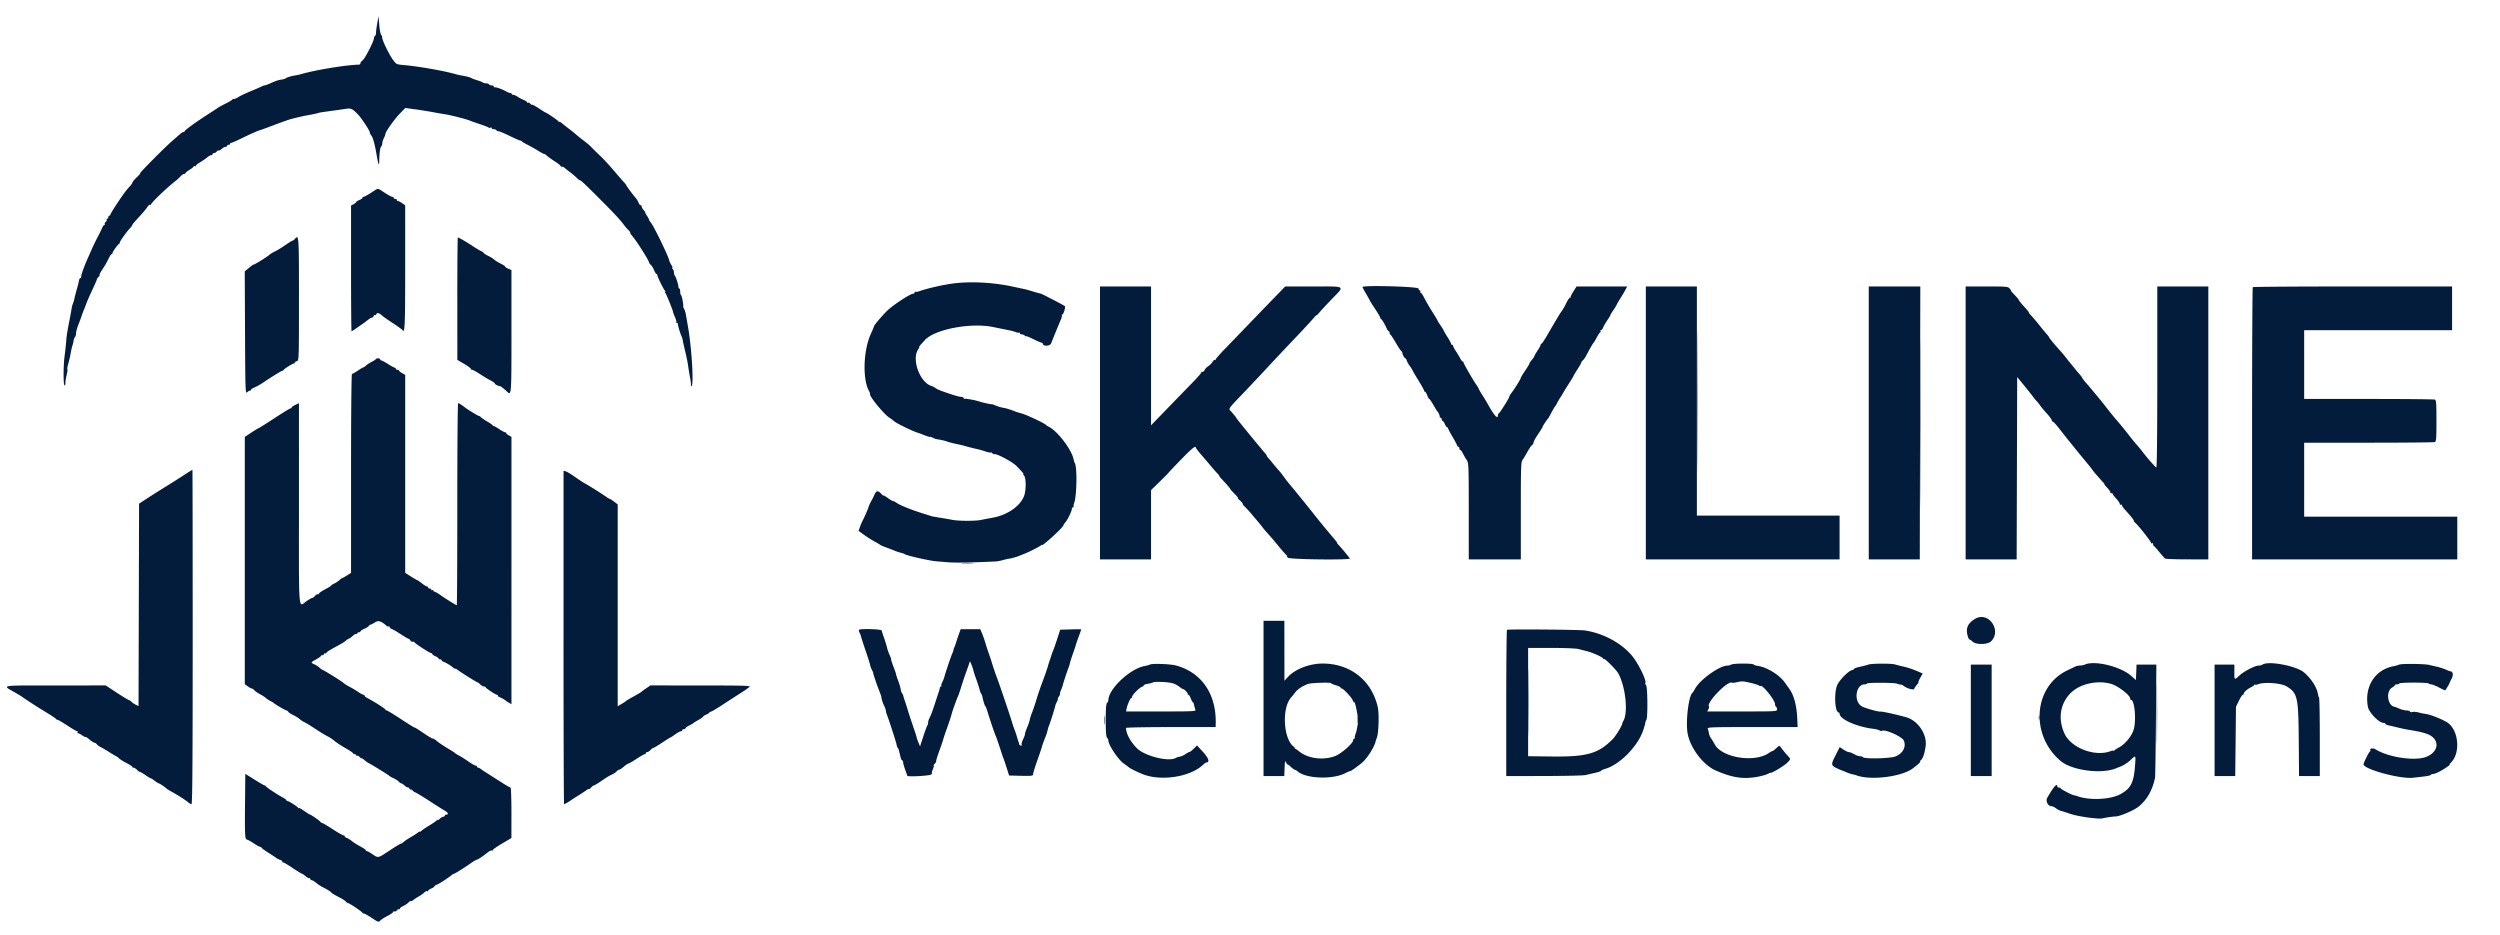 <svg xmlns="http://www.w3.org/2000/svg" width="400" height="149.593"><g fill-rule="evenodd"><path d="M60.37 3.68c-.112.604-.203 1.293-.203 1.532 0 .239-.075.481-.167.538-.092.057-.167.224-.167.372 0 .458-1.449 3.281-1.818 3.54-.191.135-.348.341-.348.458a.219.219 0 0 1-.209.219c-2.144.061-6.789.818-9.208 1.5a8.847 8.847 0 0 1-1 .229c-.536.064-1.318.299-1.518.455-.101.08-.401.173-.666.208-.551.073-.862.177-1.856.62-.388.174-.783.316-.877.316-.094 0-.301.072-.46.16-.159.088-.965.439-1.79.779-.825.341-1.699.756-1.942.923-.243.167-.556.304-.695.304-.138 0-.277.057-.307.125-.031.069-.506.35-1.056.625s-1.075.559-1.166.631c-.092.072-.777.522-1.524 1-2.157 1.383-3.893 2.646-3.893 2.835 0 .095-.044.129-.099.075-.054-.055-.329.101-.611.347-.283.245-.857.746-1.277 1.112-1.193 1.042-5.164 5.044-5.084 5.124.039.039-.135.266-.387.505-.583.552-.875.907-.875 1.065 0 .068-.218.352-.483.632-.266.279-.717.845-1.003 1.258-1.145 1.649-2.014 3.019-2.014 3.172a.165.165 0 0 1-.167.161c-.092 0-.167.112-.167.25 0 .137-.079.25-.176.25-.097 0-.136.067-.085.148.05.081-.02.24-.155.352-.136.112-.206.271-.155.352.05.081.019.148-.069.148-.088 0-.244.206-.347.458-.102.252-.431.92-.729 1.485a33.18 33.18 0 0 0-.93 1.916c-.213.49-.505 1.153-.649 1.474C13.489 42.559 13 43.909 13 44.198c0 .166-.066.302-.148.302-.081 0-.186.206-.233.458-.047.252-.128.609-.181.792-.265.926-.47 1.709-.545 2.083a4.53 4.53 0 0 1-.229.75c-.079.184-.182.596-.23.917-.048.321-.161.958-.252 1.417-.417 2.108-.518 2.739-.596 3.75a44.199 44.199 0 0 1-.246 2.25c-.216 1.549-.222 4.75-.009 4.75.091 0 .153-.169.137-.375-.015-.207.069-.773.188-1.259.118-.487.175-.924.126-.973-.049-.049.013-.439.137-.866.123-.428.266-1.002.317-1.277.191-1.047.294-1.509.39-1.75.054-.138.119-.43.145-.651.025-.22.125-.479.221-.575.096-.096.175-.37.175-.609 0-.24.182-.902.406-1.471.223-.57.419-1.09.436-1.157.052-.205.324-.937.478-1.287.08-.184.239-.596.352-.917.113-.321.533-1.276.933-2.123.401-.846.728-1.606.728-1.688 0-.081.112-.241.248-.354.137-.113.216-.259.176-.323-.04-.065.152-.45.426-.856.274-.407.612-.964.75-1.239.539-1.07.65-1.25.773-1.25.07 0 .127-.08.127-.178 0-.194.839-1.371 1.042-1.461.068-.031.125-.133.125-.228 0-.191 1.03-1.636 1.621-2.273.208-.225.379-.463.379-.528s.243-.381.541-.701c1.103-1.186 1.584-1.747 1.869-2.182.161-.246.36-.405.441-.355.082.051.149.031.149-.043.002-.267 2.451-2.617 3.963-3.801.234-.184.576-.502.761-.709.185-.206.435-.375.556-.375.121 0 .22-.057.22-.127s.3-.313.666-.539c.367-.227.667-.474.667-.55 0-.075.075-.09.167-.034.091.057.166.031.166-.057 0-.089.319-.348.709-.578.389-.229.888-.573 1.109-.765.22-.192.501-.35.625-.35.123 0 .224-.075.224-.166 0-.092.103-.167.23-.167.126 0 .322-.112.435-.248.113-.137.261-.214.329-.173.067.042.28-.071.474-.251.193-.181.467-.328.608-.328.142 0 .257-.075.257-.167 0-.091.113-.166.25-.166.138 0 .25-.075.25-.167 0-.092.057-.151.125-.131.069.02.838-.313 1.709-.74 1.385-.68 2.675-1.252 2.917-1.295.101-.018 1.036-.36 2.499-.914a42.042 42.042 0 0 1 1.334-.489c.091-.026.279-.093.416-.148.527-.213 2.302-.651 3.5-.863.688-.122 1.363-.265 1.5-.317.138-.053.55-.136.917-.185a296.92 296.92 0 0 0 3.601-.507c.813-.123 1.028-.021 1.939.918.545.561 1.877 2.582 1.877 2.847 0 .118.101.333.226.478.278.324.555 1.327.874 3.171.276 1.598.394 1.856.413.911.028-1.31.137-2.12.31-2.293.097-.097.177-.33.178-.518 0-.188.113-.556.25-.819.137-.263.249-.563.249-.667.001-.344 1.411-2.34 2.303-3.259l.877-.904 1.618.219c.89.121 2.181.328 2.868.46.688.133 1.475.271 1.75.307.898.119 3.562.798 4.167 1.063.183.08.858.317 1.5.526.642.21 1.257.448 1.368.53.11.081.279.099.375.04.095-.059.174-.028.174.069s.145.177.323.177c.178 0 .37.075.427.166.056.092.214.167.35.167.137 0 .939.336 1.782.746.844.411 1.601.742 1.682.736.082-.006.194.052.25.129.056.076.475.327.931.556.456.229 1.224.662 1.706.962.483.3.91.525.95.5.039-.025.247.111.46.303.214.191.782.598 1.264.903.481.305.875.617.875.693 0 .076.107.139.238.139s.337.093.458.208c.121.115.503.42.849.678.346.258.811.652 1.034.875.223.223.455.405.515.405.178 0 .836.618 3.478 3.272 2.29 2.299 2.936 3.003 3.738 4.069.15.2.404.485.565.632.16.147.291.33.291.405 0 .075.074.227.164.338.629.77 1.058 1.386 1.889 2.708.521.83.947 1.587.947 1.683 0 .096.136.298.301.447.166.15.405.537.531.859.127.323.292.587.366.587.075 0 .136.082.136.181 0 .257 1.05 2.378 1.25 2.525.091.067.101.124.021.125-.08.002-.069.096.025.211.162.198 1.286 2.998 1.237 3.081-.013.022.119.371.293.777.173.405.271.781.217.835-.055.054-.011.099.096.099.106 0 .176.056.153.125-.047.143.334 1.455.571 1.968.088.189.187.526.222.75.034.224.216 1.044.405 1.823.189.779.386 1.754.439 2.167.052.413.195 1.275.316 1.917.121.641.179 1.234.129 1.317-.051.083-.001.094.111.025.377-.233.016-6.178-.577-9.509-.13-.733-.278-1.587-.329-1.898-.051-.31-.177-.723-.281-.917-.103-.193-.173-.371-.154-.394.09-.114-.207-1.727-.333-1.805-.08-.049-.145-.31-.145-.579 0-.27-.062-.49-.139-.49-.076 0-.138-.111-.138-.247 0-.336-.415-1.633-.585-1.828-.076-.087-.138-.316-.138-.509 0-.192-.09-.44-.2-.55-.11-.11-.139-.2-.064-.2.075 0 .009-.193-.145-.429-.155-.236-.306-.554-.335-.708-.134-.691-2.526-5.617-2.964-6.102-.16-.178-.292-.392-.292-.475 0-.083-.155-.369-.344-.635-.19-.266-.3-.484-.244-.484.056 0-.052-.164-.239-.365-.186-.2-.339-.463-.339-.583 0-.12-.077-.219-.171-.219-.094 0-.241-.184-.327-.41a2.77 2.77 0 0 0-.419-.708c-.443-.5-1.583-2.033-1.583-2.127 0-.048-.132-.223-.292-.388-.16-.165-.667-.74-1.125-1.278-1.473-1.728-1.98-2.279-2.976-3.235a41.476 41.476 0 0 1-1.25-1.238c-.151-.165-.678-.606-1.171-.98s-1.026-.801-1.183-.949c-.157-.149-.681-.57-1.163-.937-.483-.366-.976-.76-1.097-.875-.121-.114-.294-.208-.384-.208-.091 0-.19-.058-.22-.128C89.248 19.238 87.42 18 87.28 18c-.044 0-.517-.294-1.051-.653-.534-.359-1.021-.623-1.081-.585-.061.037-.202-.043-.315-.179-.112-.135-.271-.205-.352-.155-.081.051-.148.021-.148-.065 0-.086-.243-.253-.541-.372a6.07 6.07 0 0 1-.984-.52c-.244-.167-.562-.304-.709-.304-.146 0-.266-.088-.266-.195 0-.107-.047-.147-.104-.09-.058.058-.414-.067-.792-.278-.674-.375-1.565-.685-1.812-.631-.069.015-.125-.048-.125-.14 0-.091-.146-.166-.323-.166-.178 0-.37-.075-.427-.167-.057-.092-.271-.167-.477-.167-.205 0-.444-.062-.531-.137-.087-.076-.496-.24-.909-.364-.412-.124-.825-.277-.916-.34-.172-.118-.855-.296-1.584-.413a12.166 12.166 0 0 1-1.083-.255c-1.813-.51-5.859-1.215-8.083-1.41-1.229-.107-1.259-.121-1.76-.803-.693-.944-1.838-3.331-1.761-3.67.018-.079-.056-.249-.163-.378-.108-.13-.244-.853-.303-1.608l-.107-1.372-.203 1.097m-.989 27.157c-.569.365-1.113.663-1.208.663-.095 0-.173.066-.173.146 0 .081-.225.24-.5.354-.275.114-.5.26-.5.325s-.187.219-.417.342l-.416.223v10.055c0 5.53.038 10.055.084 10.055.047 0 .376-.206.731-.458s.815-.571 1.022-.709c.206-.137.582-.418.835-.625.252-.206.544-.375.649-.375.104 0 .232-.112.285-.249.052-.137.155-.212.227-.167.072.044.176-.034.23-.175.104-.272.499-.148.965.303.122.117.871.639 1.664 1.158.794.52 1.493 1.026 1.554 1.124.364.589.42-.748.42-9.992v-9.979l-.484-.345c-.266-.189-.566-.344-.666-.344-.101 0-.183-.075-.183-.167 0-.092-.113-.167-.25-.167-.138 0-.25-.075-.25-.166 0-.092-.098-.167-.217-.167s-.678-.3-1.243-.667c-1.221-.793-.913-.794-2.159.004M47.167 38.25c-.114.137-.27.25-.346.25-.076 0-.611.327-1.188.728-.577.4-1.321.853-1.652 1.008-.332.154-.744.408-.917.564-.358.323-2.309 1.533-2.471 1.533-.109 0-.15.03-.972.705l-.462.379.045 9.821c.043 9.195.064 9.804.326 9.542.154-.154.36-.28.458-.28.098 0 .179-.059.179-.13 0-.072.206-.223.458-.335.487-.218 1.13-.577 1.542-.862 1.021-.706 2.86-1.84 2.986-1.84.084 0 .178-.056.208-.125.08-.179 1.433-1.041 1.635-1.041.094 0 .171-.067.171-.148 0-.081.15-.186.333-.234.329-.086.333-.227.333-9.936 0-10.281-.007-10.393-.666-9.599m26.003 9.542.003 9.791 1.08.632c.594.347 1.08.704 1.08.792 0 .088.088.16.194.16.107 0 .572.243 1.035.541 1.012.652 1.353.856 2.063 1.233.298.158.542.35.542.427 0 .129.639.444.833.411.081-.013.648.426 1.09.846.753.715.743.84.743-9.605v-9.813l-.5-.207c-.275-.114-.5-.266-.5-.339 0-.072-.323-.288-.717-.479-.395-.191-.864-.481-1.042-.645-.178-.164-.602-.429-.942-.589-.34-.159-.666-.368-.724-.463-.059-.095-.269-.243-.466-.329-.197-.086-.809-.452-1.359-.814C74.521 38.643 73.406 38 73.257 38c-.05 0-.089 4.406-.087 9.792m78.913-2.377c-1.739.268-3.953.795-5.083 1.212a1.097 1.097 0 0 1-.458.059c-.115-.019-.209.044-.209.14 0 .096-.113.174-.251.174-.45 0-3.28 1.864-4.152 2.735-.919.918-2.097 2.317-2.097 2.49 0 .059-.216.576-.48 1.15-1.225 2.659-1.378 7.271-.307 9.198.105.189.175.4.156.47-.11.387 2.207 3.215 3.105 3.79.215.138.553.391.75.562.43.373 3.039 1.637 3.86 1.869.091.026.56.202 1.041.391.482.189.875.304.875.255 0-.049.168.002.374.111.205.11.524.224.708.254.782.126 1.356.259 1.668.387.184.075.784.233 1.334.351.55.117 1.075.234 1.166.26a35.34 35.34 0 0 0 2.172.559c.369.079 1.001.258 1.405.397.404.139.79.218.859.176.069-.042.172-.001.229.092.058.093.252.17.431.17.518 0 2.852 1.27 3.437 1.87.911.935 1.221 1.296 1.114 1.296-.057 0-.001.124.125.276.353.426.329 2.489-.04 3.351-.687 1.603-2.701 2.965-4.982 3.37-.596.105-1.428.266-1.849.357-.918.197-3.602.186-4.651-.019a64.872 64.872 0 0 0-1.916-.331c-.642-.101-1.242-.207-1.334-.235a28.902 28.902 0 0 1-.416-.133c-.138-.045-.775-.247-1.417-.451-1.561-.494-3.233-1.18-3.776-1.55-.243-.166-.513-.301-.6-.301-.086 0-.469-.226-.849-.501-.38-.276-.692-.452-.692-.392 0 .061-.131-.038-.291-.218-.541-.609-.823-.589-1.119.08-.15.338-.344.726-.431.864-.178.28-.503.995-.567 1.25-.059.231-.736 1.765-.948 2.147-.096.173-.271.59-.391.927l-.216.614.886.642a18.01 18.01 0 0 0 1.69 1.073c.442.237.841.475.887.529.046.054.459.232.917.395s1.058.395 1.333.514c.275.119.725.27 1 .336.275.065.575.173.667.24.326.237 4.118 1.085 5.167 1.155.183.013.97.076 1.75.142 1.145.097 3.862.05 7.666-.131.23-.011.717-.103 1.084-.205.366-.102.741-.193.833-.203.417-.045 1.372-.294 1.75-.457.229-.099.567-.234.75-.302.772-.283 2.676-1.243 2.789-1.406.067-.097.124-.114.125-.038.006.317 3.503-2.884 3.503-3.206 0-.066.131-.265.291-.443.353-.391 1.042-1.82 1.042-2.161 0-.135.088-.245.194-.245.107 0 .15-.046.094-.101-.055-.055-.025-.299.068-.541.44-1.159.516-5.791.105-6.453-.061-.098-.145-.361-.187-.584-.283-1.495-2.525-4.461-3.912-5.175-.245-.126-.484-.281-.532-.344-.174-.23-3.102-1.61-3.83-1.805-.413-.11-.9-.26-1.083-.332-.855-.337-1.377-.498-1.894-.584a6.076 6.076 0 0 1-1.128-.33c-.312-.13-.585-.233-.606-.229-.159.034-1.496-.252-2.039-.435-.654-.221-2.212-.506-2.458-.449-.069.015-.125-.047-.125-.138 0-.092-.172-.167-.381-.167-.338 0-1.497-.354-3.286-1.002-.321-.117-.696-.305-.833-.419a2.181 2.181 0 0 0-.624-.32c-1.854-.565-3.206-4.218-2.154-5.823.157-.24.243-.436.191-.436-.053 0 .077-.184.287-.409.211-.224.466-.506.567-.625 1.494-1.752 7.355-2.892 10.983-2.137.366.076 1.079.222 1.583.323l1.25.251c.183.037.532.144.775.238.242.094.486.126.541.071.055-.056.101-.013.101.094 0 .106.135.194.3.194.165 0 .39.09.5.2.11.11.2.152.2.092 0-.059.523.151 1.162.467.639.316 1.239.574 1.333.574.094 0 .171.057.171.126 0 .487 1.158.463 1.35-.028.349-.895 1.346-3.328 1.574-3.841.121-.271.183-.552.138-.625-.045-.072-.014-.132.067-.132.198 0 .563-1.21.409-1.352-.17-.157-3.77-2.025-3.871-2.009-.046.007-.585-.14-1.199-.327a25.322 25.322 0 0 0-1.333-.378c-.12-.021-.931-.195-1.801-.385-3.363-.735-7.186-.912-10.084-.467M176 67.667V89.5h8.167l.001-5.542.001-5.541 1.416-1.382c.778-.76 1.415-1.405 1.415-1.435 0-.029.887-.964 1.97-2.076 1.77-1.818 2.363-2.293 2.363-1.893 0 .073.432.629.959 1.237.527.608 1.22 1.422 1.541 1.809.321.387.756.88.966 1.097.211.216.345.393.299.393-.045 0 .082.175.285.388.883.935 1.45 1.59 1.45 1.674 0 .05.306.394.68.765.374.37.618.673.542.673-.076 0 .068.177.32.394.252.217.458.466.458.553 0 .088.169.313.375.5.207.187.675.7 1.042 1.139.367.439.817.97 1 1.18.183.211.521.629.75.929.229.301.604.749.833.997.514.554.849.947 1.896 2.224.451.55.936 1.094 1.077 1.209.142.114.192.208.111.208s-.002.11.176.245c.364.275 9.986.386 9.879.114-.058-.148-1.346-1.696-1.847-2.221-.16-.167-.254-.305-.207-.305.046 0-.096-.206-.317-.458s-.897-1.058-1.502-1.792a105.536 105.536 0 0 1-2.137-2.647 330.458 330.458 0 0 0-3.593-4.422 20.514 20.514 0 0 1-.986-1.271 11.772 11.772 0 0 0-.833-1.046 23.96 23.96 0 0 1-.883-1.039 18.168 18.168 0 0 0-.709-.842c-.16-.174-.291-.366-.291-.427s-.112-.23-.248-.375c-.469-.5-4.586-5.532-4.586-5.605 0-.078-.575-.783-1.016-1.246-.247-.259-.122-.431 1.666-2.297A408.863 408.863 0 0 0 202 59.648a540.544 540.544 0 0 1 4.833-5.152c1.767-1.851 2.717-2.874 3.292-3.543.298-.347.542-.585.542-.529 0 .056.206-.148.457-.453.252-.305 1.133-1.253 1.958-2.108 2.131-2.205 2.383-2.03-2.919-2.03h-4.527l-2.276 2.346c-1.252 1.29-2.989 3.089-3.86 3.998-.871.909-2.352 2.445-3.292 3.413-.939.968-1.708 1.836-1.708 1.928 0 .093-.064.129-.142.081-.077-.048-.231.08-.341.286-.11.205-.422.521-.693.702-.271.181-.535.461-.586.621-.052.161-.214.292-.36.292-.147 0-.226.041-.176.091.051.051-.593.794-1.43 1.653a2165.4 2165.4 0 0 0-4.064 4.184l-2.541 2.622V45.833H176v21.834m42-21.737c0 .054.262.545.583 1.093.321.547.584 1.023.584 1.057 0 .034.375.628.833 1.321.458.692.833 1.328.833 1.415 0 .086.057.181.125.212.144.064.615.846.912 1.514.112.252.262.458.333.458.072 0 .13.106.13.236s.058.261.128.292c.071.03.458.618.862 1.305.403.688.801 1.296.886 1.352.084.056.157.169.161.25.015.273.349.898.479.898.071 0 .18.169.242.375.063.207.293.614.512.906.218.292.397.574.397.627 0 .053.43.789.956 1.636.525.847.938 1.596.916 1.665-.021.068.031.125.117.125.086 0 .251.262.367.583.116.321.264.583.328.583.065 0 .36.432.656.959.296.527.59.995.653 1.041.148.108.401.713.367.875-.015.069.048.125.14.125.092 0 .167.113.167.25 0 .138.066.25.146.25.081 0 .24.225.354.5.114.275.264.5.334.5s.172.132.226.292c.055.16.367.742.693 1.292.326.55.636 1.131.689 1.291.053.161.163.292.244.292.081 0 .147.112.147.25 0 .137.066.25.148.25.081 0 .266.244.411.542.145.298.416.766.601 1.041.327.484.338.746.339 8.209L235 89.5h8.333v-7.766c0-7.34.018-7.79.314-8.208.173-.244.519-.818.769-1.276.25-.458.564-.92.697-1.026.133-.107.24-.237.236-.29-.016-.23.255-.745.849-1.621.349-.515.635-.987.635-1.048 0-.102.637-1.068.834-1.265.046-.046.201-.309.345-.583.39-.744.727-1.323.825-1.417.047-.046.179-.271.293-.5.114-.229.355-.642.536-.917.182-.275.387-.612.457-.75.07-.137.464-.775.877-1.416.412-.642.752-1.205.754-1.25.002-.046.284-.516.625-1.045.342-.529.621-1.026.621-1.105 0-.078.111-.235.247-.347.135-.113.35-.403.478-.646.656-1.246 1.154-2.116 1.254-2.191.062-.045.298-.439.525-.875.227-.435.473-.791.547-.791.075 0 .089-.075.032-.167-.056-.092-.021-.167.078-.167s.254-.193.344-.429c.09-.236.388-.756.662-1.155.275-.399.5-.774.5-.832 0-.059.225-.434.5-.834.275-.399.5-.768.5-.818 0-.051.251-.487.559-.97.308-.483.685-1.122.838-1.42l.278-.542-4.046.001h-4.046l-.5.791c-.275.436-.481.848-.458.917.023.068-.032.125-.121.125-.09 0-.316.318-.503.708-.33.687-.609 1.17-.885 1.533-.174.228-1.221 1.981-2.221 3.717-.435.756-.852 1.375-.927 1.375-.074 0-.135.083-.135.184 0 .101-.225.518-.5.925-.275.408-.5.801-.5.873 0 .073-.183.346-.407.606-.223.26-.393.516-.378.567.016.052-.289.56-.676 1.128-.388.567-.706 1.095-.706 1.172 0 .167-.996 1.778-1.486 2.405-.191.243-.347.508-.347.587 0 .209-1.517 2.626-1.689 2.692-.079.03-.144.157-.144.282 0 .758-.609.071-1.715-1.938-.121-.22-.478-.806-.794-1.302-.316-.496-.575-.946-.575-1 0-.054-.158-.323-.35-.598-.57-.815-2.066-3.413-2.066-3.588 0-.089-.063-.162-.139-.162-.076 0-.242-.206-.37-.458-.127-.252-.44-.772-.695-1.155-.254-.383-.463-.777-.463-.875 0-.098-.075-.178-.167-.178a.172.172 0 0 1-.166-.175c0-.096-.263-.585-.584-1.087-.321-.501-.583-.953-.583-1.003 0-.051-.225-.419-.5-.819-.275-.399-.5-.763-.5-.808 0-.045-.374-.669-.83-1.387-.457-.718-1.025-1.698-1.262-2.18-.238-.481-.506-.875-.597-.875-.09 0-.118-.075-.061-.166.057-.092.032-.167-.054-.167s-.196-.15-.244-.333c-.085-.326-8.952-.56-8.952-.237m45.333 21.737V89.5h31v-7H271.5V45.833h-8.167v21.834m35.667 0V89.5h8.164l.043-21.833.043-21.834H299v21.834m15.5 0V89.5h8.165l.042-14.587.043-14.587 1.083 1.323c.596.728 1.234 1.53 1.417 1.783.183.253.451.578.595.722.145.145.419.488.61.763.19.275.652.829 1.025 1.232.374.402.723.871.778 1.041.054.171.163.31.244.31.08 0 .568.544 1.084 1.208a111.846 111.846 0 0 0 2.081 2.618c.137.167.451.555.697.863.246.309.846 1.039 1.334 1.623.487.583.96 1.176 1.052 1.316.176.269.87 1.082 1.612 1.888.245.266.405.484.355.484-.049 0 .144.239.43.532.286.292.52.634.52.759 0 .126.075.182.166.126.092-.057.167-.033.167.052 0 .086.262.442.583.793.321.35.584.739.584.864s.075.181.166.124c.092-.057.167-.02.167.081s.254.462.565.801c.944 1.033 1.471 1.701 1.341 1.701-.069 0 .064.169.295.375.554.496 2.466 2.935 2.466 3.146 0 .091.075.119.166.063.092-.057.167.007.167.143 0 .135.056.271.125.301.069.031.461.468.873.972.411.504.823.972.916 1.039.093.068 1.688.124 3.544.125l3.375.003V45.833h-8.166v14.514c0 8.874-.061 14.493-.155 14.459-.156-.056-1.454-1.532-2.123-2.414a22.66 22.66 0 0 0-.718-.892l-.698-.812a33.525 33.525 0 0 1-.928-1.167 60.215 60.215 0 0 0-2.128-2.585 82.173 82.173 0 0 1-1.619-2.019c-.365-.492-2.41-2.961-3.086-3.725-.296-.335-.539-.657-.541-.716-.003-.059-.211-.34-.463-.623a23.57 23.57 0 0 1-.791-.943 32.983 32.983 0 0 0-.667-.817 28.023 28.023 0 0 1-.74-.926 17.97 17.97 0 0 0-.834-1.001c-.894-.982-1.762-2.028-1.822-2.198-.034-.097-.184-.304-.333-.46-.149-.156-.684-.801-1.188-1.432-.504-.631-1.117-1.356-1.362-1.612-.245-.255-.411-.464-.368-.464.092 0-.058-.186-.934-1.159-.368-.409-.669-.793-.669-.855 0-.062-.3-.422-.666-.799-.367-.378-.63-.687-.585-.687.044 0-.047-.15-.204-.333-.268-.313-.492-.334-3.665-.334h-3.38v21.834m45.944-21.723c-.061.062-.111 9.887-.111 21.834V89.5h32.834v-6.833h-24.5V70.833h10.319c5.676 0 10.439-.045 10.584-.101.228-.087.263-.545.263-3.399 0-2.853-.035-3.311-.263-3.399-.145-.055-4.908-.101-10.584-.101h-10.319v-11h23.666v-7h-15.889c-8.738 0-15.938.05-16 .111M60.139 57.458c-.031.069-.333.267-.673.439-.339.173-.771.457-.958.632-.188.174-.341.282-.341.239 0-.043-.383.179-.85.493-.468.315-.918.572-1 .572-.088 0-.15 6.602-.15 15.915v15.914l-.664.419c-.365.231-.705.419-.757.419-.051 0-.254.15-.451.333a3.604 3.604 0 0 1-.826.541c-.258.114-.469.252-.469.306 0 .054-.421.317-.936.584-.515.267-.973.579-1.018.693-.044.114-.138.172-.208.129-.07-.043-.261.07-.425.251-.164.181-.367.33-.45.33-.084 0-.466.212-.85.472-1.424.964-1.28 2.71-1.28-15.475V64.505l-.583.279c-.321.153-.583.339-.583.414 0 .074-.078.135-.173.135-.095 0-1.261.713-2.59 1.584-1.33.87-2.459 1.583-2.51 1.583-.05 0-.572.316-1.16.702l-1.067.702v39.573l.484.345c.266.19.554.345.641.345.086 0 .276.131.422.291.146.161.551.442.901.625.349.184.768.453.929.599.162.145.5.37.75.499.251.13.494.277.539.327.168.185 1.843 1.159 1.995 1.159.085 0 .215.097.289.217.073.12.411.346.75.504.339.158.827.46 1.083.671.257.211.583.427.726.478.142.052.817.458 1.5.903 1.383.902 1.684 1.085 2.407 1.464.275.144.723.454.996.689.273.235 1.042.737 1.709 1.117.666.379 1.212.75 1.212.823 0 .074.112.134.25.134.137 0 .25.079.25.176 0 .097.067.136.148.085.081-.05.24.021.354.157.113.137.274.248.359.248.084 0 .301.138.482.307.181.169.534.41.785.536.554.28 3.089 1.856 3.205 1.993.046.054.355.224.686.378.331.154.696.394.812.533.115.139.279.253.363.253.084 0 .314.15.511.334.197.183.456.333.576.333.121 0 .219.075.219.167 0 .091.112.166.25.166.137 0 .25.057.25.126 0 .07.215.222.478.338.263.116 1.308.753 2.323 1.416 1.014.662 2.074 1.331 2.355 1.488.541.3.678.632.261.632-.138 0-.25.075-.25.167 0 .092-.099.167-.219.167s-.383.153-.583.339c-.201.187-.366.281-.368.209-.001-.072-.057-.052-.125.045-.067.097-.591.459-1.164.804-.573.345-1.154.74-1.292.877-.137.137-.249.195-.249.128 0-.066-.132-.007-.292.132-.16.139-.667.467-1.125.729-.458.263-.979.611-1.156.774-.178.163-.392.296-.476.296-.084 0-.887.487-1.785 1.083-1.889 1.254-1.802 1.236-2.75.584-.399-.275-.819-.5-.932-.5-.114 0-.161-.046-.105-.101.055-.056-.326-.329-.848-.606-.521-.278-1.154-.677-1.405-.887-.252-.211-.608-.431-.792-.489-.184-.059-.334-.176-.334-.262 0-.085-.094-.156-.209-.157-.114-.001-.899-.451-1.743-1-.844-.549-1.607-.998-1.694-.998-.088 0-.185-.061-.215-.135-.062-.15-1.56-1.199-1.713-1.199-.053 0-.471-.263-.928-.584-.457-.322-.833-.528-.834-.459-.002.07-.058.051-.125-.042-.175-.24-1.499-1.081-1.702-1.081-.094 0-.171-.058-.171-.129 0-.071-.279-.277-.62-.458-.856-.455-2.618-1.624-2.685-1.783a.227.227 0 0 0-.191-.13c-.074 0-.799-.417-1.611-.927l-1.476-.927-.047 4.885c-.047 4.932-.008 5.635.314 5.635.097 0 .572.263 1.055.584.484.321.959.583 1.056.583.098 0 .203.066.233.146.031.081.543.454 1.139.83.596.376 1.164.751 1.263.834.099.082.342.201.541.264.2.063.363.185.363.271 0 .085.078.155.174.155.096 0 .733.377 1.417.839.684.461 1.374.889 1.534.95.16.061.437.246.614.411.178.165.422.3.542.3.12 0 .219.075.219.167 0 .091.093.167.208.167.115.001.433.189.708.419.275.23.725.532 1 .67.791.399 1.287.702 1.398.854.107.147.454.354 1.52.91.354.184.732.442.841.574.11.131.269.239.354.239.198 0 2.202 1.347 2.276 1.53.031.075.145.137.254.137.109 0 .646.298 1.194.662 1.142.758 1.137.757 1.478.415.141-.14.666-.471 1.167-.734.5-.264.866-.524.812-.578-.055-.054.063-.099.262-.099.198 0 .361-.075.361-.166 0-.092.112-.167.25-.167.137 0 .25-.066.25-.148 0-.081.252-.267.56-.413.309-.147.655-.38.771-.519.115-.139.308-.253.428-.253.119 0 .318-.094.44-.209.123-.114.485-.351.804-.526.319-.174.716-.457.882-.628.166-.171.372-.268.458-.215.086.054.157.027.157-.059s.225-.249.5-.363c.275-.114.5-.266.5-.338 0-.071.206-.211.458-.31.401-.158 1.742-1.034 2.327-1.519.11-.091.24-.167.289-.167.134 0 1.743-.999 2.663-1.654.451-.322.912-.598 1.025-.615.212-.031.967-.532 1.794-1.19.26-.207.541-.334.625-.282.084.052.152.02.152-.071s.674-.565 1.498-1.052l1.498-.886.002-4.041c.001-2.234-.064-4.042-.145-4.042-.081 0-.533-.244-1.003-.542-2.803-1.774-3.621-2.302-3.801-2.454-.111-.094-.279-.171-.375-.171a.17.17 0 0 1-.174-.166c0-.092-.1-.167-.222-.167s-.65-.299-1.172-.665c-.522-.366-1.19-.789-1.486-.94-.295-.151-.574-.325-.62-.385-.046-.061-.383-.286-.75-.5-1.012-.592-1.963-1.227-2.323-1.552-.177-.16-.415-.291-.528-.291-.113 0-.811-.418-1.552-.928s-1.347-.887-1.347-.837c0 .05-.964-.545-2.143-1.322-1.179-.777-2.229-1.413-2.333-1.413-.105 0-.19-.059-.19-.132 0-.132-1.703-1.219-2.959-1.888-.206-.11-.375-.263-.375-.34 0-.077-.08-.14-.178-.14-.098 0-.492-.215-.875-.478a14.856 14.856 0 0 0-1.388-.827c-.38-.193-.801-.462-.937-.597-.251-.251-3.231-2.098-3.384-2.098-.047 0-.246-.15-.443-.334a3.558 3.558 0 0 0-.826-.54c-.614-.272-.6-.311.281-.793.413-.225.75-.468.75-.538 0-.071.113-.129.25-.129.138 0 .25-.087.25-.194 0-.107.049-.146.109-.086s.191.006.292-.12c.166-.208.505-.414 2.256-1.37.316-.172.724-.444.907-.605.183-.16.39-.291.459-.291.07 0 .328-.186.573-.414.245-.227.512-.373.592-.323.08.049.146.01.146-.087 0-.097.112-.176.25-.176.137 0 .25-.064.25-.142 0-.077.3-.276.666-.442.367-.165.667-.355.667-.422s.131-.164.292-.215c.16-.05.493-.224.741-.385.487-.319.971-.183 1.701.475.174.157.38.246.458.198.078-.048.141-.006.141.094 0 .099.169.244.375.323.207.078.825.439 1.375.8.55.362 1.132.706 1.292.765.16.059.292.184.292.279 0 .094.143.172.319.172.176 0 .345.062.375.137.077.19 2.413 1.696 2.63 1.696.097 0 .176.066.176.146 0 .081.225.24.5.354.275.114.5.273.5.354 0 .08.112.146.25.146.137 0 .25.066.25.147 0 .081.131.189.291.24.354.112 1.198.619 1.507.905.124.114.298.208.387.208.089 0 .253.078.363.174.328.283 3.093 2.021 3.193 2.006.051-.007.242.137.425.32.184.183.44.333.57.333.13 0 .261.06.291.132.077.181 1.618 1.202 1.814 1.202.087 0 .159.066.159.147 0 .081.131.191.291.245.284.095.874.439 1.042.608.046.045.252.177.458.293l.375.209V69.89l-.416-.223c-.229-.123-.417-.286-.417-.362 0-.076-.083-.138-.184-.138-.101 0-.518-.225-.925-.5-.408-.275-.806-.5-.885-.5a.233.233 0 0 1-.2-.132c-.031-.072-.407-.334-.836-.583-.429-.249-.898-.57-1.042-.714-.144-.144-.261-.221-.261-.17 0 .082-1.839-1.031-2.25-1.362-.423-.34-1.003-.706-1.121-.706-.071 0-.129 7.275-.129 16.167 0 8.891-.037 16.166-.081 16.166-.125 0-1.748-1.008-2.606-1.618-.423-.302-.855-.548-.958-.548-.104 0-.189-.08-.189-.177 0-.097-.075-.13-.166-.073-.092.056-.167.023-.167-.074s-.113-.176-.25-.176c-.138 0-.25-.075-.25-.167 0-.092-.083-.167-.184-.167-.102 0-.458-.216-.792-.481-.334-.264-.682-.502-.774-.528-.092-.027-.56-.3-1.042-.608l-.875-.56V59.984l-.499-.283c-.274-.157-.499-.341-.5-.409 0-.069-.113-.125-.251-.125-.137 0-.25-.075-.25-.167a.165.165 0 0 0-.163-.167c-.09 0-.574-.262-1.075-.583-.502-.321-.991-.583-1.087-.583a.172.172 0 0 1-.175-.167c0-.192-.611-.229-.694-.042M30.418 75.385c-.183.109-.746.468-1.25.798-.78.51-1.513.973-3.006 1.9a120.643 120.643 0 0 0-2.892 1.837l-1.02.67-.042 16.192-.043 16.192-.496-.248c-.273-.136-.542-.322-.599-.414-.056-.091-.264-.229-.461-.307-.198-.077-1.109-.635-2.026-1.238l-1.666-1.098-8.084.002c-9.104.003-8.571-.095-6.353 1.176.493.282.981.581 1.083.664.103.083.679.47 1.28.861 1.182.769 1.18.768 2.907 1.825.642.393 1.192.772 1.222.842.031.07.135.128.232.128s.802.412 1.568.916c.765.504 1.472.917 1.57.917.098 0 .131.075.075.167-.057.091-.017.166.089.166s.4.148.654.329c.253.18.493.296.532.257.04-.04.331.15.648.421s.661.493.765.493c.103 0 .287.121.409.268.122.147.375.334.562.416.188.082.817.449 1.399.816.582.367 1.092.667 1.132.667.04 0 .23.146.422.325.192.178.751.528 1.243.777.492.249.895.515.895.592 0 .077.101.139.224.139s.36.15.526.334c.166.183.37.333.454.333.084 0 .503.242.932.537.429.295.801.517.826.494.025-.023.295.148.599.38s.606.422.669.422c.121 0 1.124.674 1.27.853.045.056.383.265.75.464.97.526 2.364 1.417 2.718 1.738.17.153.396.279.503.279.148 0 .195-6.421.195-26.75 0-14.713-.018-26.746-.041-26.741-.023.006-.192.1-.374.209m59.749 26.604c0 14.673.038 26.678.085 26.678.097 0 .723-.348.99-.549.096-.073.7-.462 1.341-.865.642-.402 1.253-.807 1.358-.899.104-.092.224-.134.264-.093.041.041.211-.076.377-.26.167-.184.367-.334.446-.334.078 0 .501-.244.94-.542 1.253-.85 1.416-.95 1.962-1.202.282-.13.61-.354.729-.497.118-.143.3-.262.403-.266.103-.004.448-.229.765-.5s.646-.493.731-.493c.085 0 .667-.338 1.293-.75.626-.413 1.216-.75 1.31-.75a.17.17 0 0 0 .172-.167c0-.092.101-.167.225-.167.123 0 .359-.15.525-.333.166-.183.367-.333.447-.333.079 0 .711-.375 1.403-.834.692-.458 1.291-.833 1.331-.833.04 0 .383-.225.762-.5.38-.275.792-.5.916-.5.123 0 .225-.075.225-.167 0-.091.112-.166.25-.166.137 0 .25-.064.25-.141 0-.077.281-.283.625-.458.343-.175.662-.361.708-.414.046-.052.402-.272.792-.489.389-.216.708-.445.708-.509 0-.063.225-.209.5-.323.275-.114.5-.26.5-.325 0-.066.094-.122.208-.127.115-.004.959-.499 1.875-1.1.917-.602 2.117-1.379 2.667-1.729.55-.349 1.075-.694 1.167-.766.091-.072.316-.238.5-.37.291-.209-.686-.239-7.753-.244l-8.087-.005-.663.445c-.365.245-.702.494-.747.552-.046.058-.609.395-1.25.748-.642.354-1.205.69-1.25.748-.046.058-.365.268-.709.467l-.625.362V80.706l-.572-.436c-.315-.24-.618-.437-.673-.437-.056 0-.305-.142-.553-.316-.776-.544-2.758-1.792-3.368-2.121-.321-.173-1.071-.661-1.667-1.085-.596-.423-1.252-.822-1.458-.885l-.375-.115v26.678M316 99.023c-1.238.755-1.554 1.595-1.104 2.935.07.207.182.375.25.375.069 0 .287.152.485.337.558.519 2.418.477 2.953-.067 1.752-1.782-.475-4.865-2.584-3.58M202.167 111.75v12.417h3.319l.05-1.292c.044-1.136.074-1.241.246-.875.108.229.202.368.207.308.006-.06.244.109.529.375.284.266.583.484.664.484.081 0 .292.123.469.275 1.344 1.15 5.522 1.308 7.556.285.435-.219.81-.381.834-.359.07.064 1.504-.973 2.057-1.488.754-.701 1.849-2.474 1.984-3.213.009-.046.121-.384.251-.75.259-.735.336-3.786.119-4.75-.963-4.287-4.386-7-8.829-7-2.084 0-4.372.875-5.522 2.113l-.592.637-.004-4.792-.005-4.792h-3.333v12.417m-64.717-10.978c-.058.058-.027.25.068.427.094.178.2.449.233.603.034.155.367 1.181.74 2.281s.703 2.151.733 2.335c.03.184.155.522.277.75.122.229.219.453.215.499a.883.883 0 0 0 .046.25c.312.992.602 1.82.904 2.583.199.504.359.954.355 1-.017.213.216.963.432 1.392.132.262.262.637.288.834.027.196.096.47.154.607.261.616 1.457 4.3 1.543 4.75.052.275.144.538.203.584.06.045.136.195.168.333.033.138.079.325.104.417.024.091.101.41.17.708s.191.542.271.542c.08 0 .146.132.146.294 0 .161.15.704.333 1.206.184.501.334.931.334.956 0 .204 3.656.007 3.833-.206.114-.138.165-.25.112-.25-.052 0 .015-.263.149-.584.134-.32.193-.583.132-.583s.024-.15.19-.333c.166-.184.256-.334.2-.334-.057 0 .161-.731.485-1.625.323-.893.615-1.752.648-1.907.034-.156.324-1.018.646-1.917.321-.899.636-1.859.701-2.134.107-.457.731-2.193 1.078-3 .079-.183.293-.821.475-1.417.182-.596.561-1.72.841-2.498.28-.779.513-1.454.516-1.5.013-.161.495 1.039.56 1.393.036.196.23.805.432 1.355.201.55.446 1.3.545 1.667.098.367.222.704.276.75.053.046.124.196.157.333l.098.417c.171.713.327 1.179.421 1.25.06.046.231.496.38 1 .315 1.071 1.063 3.269 1.277 3.75.116.262.715 2.022 1.078 3.167.029.091.099.279.156.416.057.138.284.813.503 1.5l.399 1.25 1.912.047c1.513.037 1.911 0 1.911-.178 0-.194.329-1.275.72-2.369.359-1.002.702-2.02.729-2.166.03-.164.338-1.005.61-1.667.075-.183.193-.558.261-.833.143-.574.146-.582.284-.917.181-.437 1.005-3.082.974-3.127-.016-.024.087-.267.228-.541.142-.274.217-.499.166-.499-.05 0 .032-.187.182-.416.15-.229.231-.417.179-.417-.052 0 .016-.262.149-.583.134-.32.253-.639.263-.708.037-.24.614-2.01.938-2.876.135-.359.137-.367.277-.916.071-.275.278-.913.461-1.417.182-.504.357-1.029.388-1.167.03-.137.248-.774.484-1.416a26.29 26.29 0 0 0 .429-1.214c0-.026-.757-.027-1.682 0l-1.682.047-.489 1.5c-.269.825-.557 1.65-.641 1.833a9.953 9.953 0 0 0-.429 1.25 14.517 14.517 0 0 0-.41 1.25c-.165.573-.503 1.538-.992 2.834-.209.554-.696 1.983-.766 2.25a35.545 35.545 0 0 1-.742 2.25c-.219.535-.358.974-.433 1.364-.039.2-.219.713-.402 1.139-.183.426-.332.884-.332 1.017 0 .134-.14.521-.31.861-.171.34-.274.722-.229.848.049.14-.008.199-.148.153-.127-.042-.236-.146-.244-.23a1.973 1.973 0 0 0-.112-.402c-.054-.138-.184-.55-.289-.917a10.062 10.062 0 0 0-.339-1 13.51 13.51 0 0 1-.395-1.167c-.319-1.077-2.235-6.731-2.428-7.166-.13-.293-.719-2.056-.919-2.75a34.83 34.83 0 0 0-.397-1.167 35.102 35.102 0 0 1-.539-1.667 16.634 16.634 0 0 0-.511-1.458l-.295-.708h-3.133l-.258.708c-.142.39-.35 1.008-.461 1.375-.112.367-.248.742-.302.833a1.372 1.372 0 0 0-.135.41c-.02.133-.11.396-.199.583-.189.396-1.195 3.377-1.276 3.783-.031.151-.171.498-.312.77-.14.273-.209.542-.151.6.057.057.029.104-.062.104-.092 0-.173.094-.179.209-.007.114-.091.433-.187.708-.096.275-.369 1.1-.607 1.833-.424 1.307-.641 1.877-.936 2.456-.081.16-.147.428-.147.598 0 .169-.052.36-.116.424s-.355.845-.646 1.736l-.53 1.62-.271-.646c-.148-.355-.27-.705-.27-.779 0-.074-.267-.908-.593-1.855a92.56 92.56 0 0 1-.916-2.804c-.177-.596-.372-1.195-.432-1.333a3.298 3.298 0 0 1-.171-.57 1.387 1.387 0 0 0-.234-.528c-.095-.114-.189-.383-.209-.596-.02-.214-.174-.764-.343-1.223-.317-.864-.433-1.225-.417-1.293.005-.022-.181-.546-.414-1.165-.233-.619-.393-1.125-.357-1.125.037 0-.074-.319-.246-.708-.173-.39-.351-.896-.396-1.125-.045-.229-.25-.904-.455-1.5a29.068 29.068 0 0 1-.423-1.292c-.053-.22-3.399-.315-3.611-.103m103.667 0c-.064.064-.117 5.356-.117 11.759v11.643l6.063-.011c3.334-.007 6.315-.074 6.625-.15a85.57 85.57 0 0 1 1.52-.353c.527-.117.959-.264.959-.327 0-.062.315-.208.701-.324 2.337-.7 5.198-3.625 6.056-6.193.166-.495.31-1.013.321-1.152.012-.139.09-.364.176-.5.24-.385.2-5.235-.047-5.532-.112-.135-.17-.28-.129-.322.247-.247-.737-2.438-1.747-3.888-1.567-2.253-4.73-4.071-7.915-4.55-.867-.131-12.343-.223-12.466-.1m11.447 3.074c.377.098.986.255 1.353.348.926.234 2.583.986 2.583 1.172 0 .084.059.117.131.073.168-.104 2.017 1.769 2.328 2.359 1.158 2.196 1.564 6.298.753 7.595a1.23 1.23 0 0 0-.15.393c-.057.376-1.055 1.995-1.519 2.462-2.339 2.36-4.124 2.862-9.918 2.79l-3.625-.045v-17.326h3.689c2.094 0 3.986.077 4.375.179M184 106.323c-.138.074-.528.184-.869.245-2.339.42-5.798 3.693-5.798 5.487 0 .116-.093.305-.208.42-.149.149-.208.944-.208 2.775s.059 2.626.208 2.775a.798.798 0 0 1 .214.467c.016.733 1.615 3.103 2.494 3.697.321.217.671.476.777.576.22.207 1.726.935 2.473 1.197 2.952 1.032 7.356.302 9.355-1.551.244-.226.49-.411.546-.411.621 0 .423-.678-.488-1.671l-.971-1.059-.544.531c-.299.293-.612.532-.695.532-.083 0-.357.147-.608.325-.251.179-.655.362-.898.406-.243.044-.519.127-.613.186-1.14.705-5.079-.283-6.314-1.583-1.042-1.096-1.686-2.318-1.686-3.197 0-.075 3.225-.137 7.166-.137h7.167l.013-.375c.169-4.823-2.189-8.346-6.346-9.479-.884-.241-3.807-.35-4.167-.156m93 .01c-.138.089-.425.163-.638.164-1.233.009-4.356 2.243-5.129 3.67-.174.32-.366.621-.426.667-.637.486-1.136 4.726-.775 6.583.449 2.314 2.482 4.978 4.468 5.854 2.648 1.169 4.471 1.441 6.752 1.006.644-.123 1.356-.323 1.584-.445.228-.122.433-.208.457-.192.152.108 2.135-1.079 2.63-1.574.6-.6.601-.603.279-.959a22.52 22.52 0 0 1-1.266-1.524c-.241-.328-.251-.327-.724.125-.264.252-.54.459-.612.459-.073 0-.331.138-.574.308-2.321 1.618-7.587.753-8.702-1.429a8.662 8.662 0 0 0-.542-.895c-.168-.237-.329-.612-.357-.833a3.356 3.356 0 0 0-.173-.693c-.114-.275.289-.292 7.123-.292h7.245l-.053-1.251c-.097-2.286-.545-3.915-1.381-5.021a18.156 18.156 0 0 1-.519-.731c-.853-1.282-2.907-2.577-4.417-2.785-.275-.038-.571-.139-.658-.224-.21-.205-3.272-.194-3.592.012m21.917.005c-.184.071-.765.224-1.292.339-.527.115-.958.264-.958.332 0 .067-.169.165-.375.218-.537.138-1.807 1.397-2.272 2.252-.61 1.118-.474 4.521.18 4.521.073 0 .133.084.133.186 0 .882 2.729 2.106 5.408 2.425.362.044.799.155.973.247.173.093.35.133.394.089.355-.355 3.207.891 3.491 1.525.451 1.005-.157 2.136-1.383 2.577-.899.324-4.957.402-5.144.1-.05-.082-.238-.149-.417-.149-.18 0-.475-.075-.657-.167l-.662-.333c-.182-.092-.435-.167-.56-.167-.126 0-.497-.181-.823-.402l-.594-.403-.681 1.342c-.757 1.492-.742 1.591.303 2.09.331.158.64.293.686.299.045.006.369.136.718.288.349.153.799.306 1 .34.201.034.477.105.615.157 2.274.87 7.3.249 9.083-1.122.851-.654 1.308-1.088 1.151-1.094-.083-.003-.027-.099.123-.214.308-.234.613-1.162.749-2.278.228-1.874-1.245-4.044-3.106-4.573-1.526-.435-3.894-.956-4.113-.906-.279.064-2.269-.484-2.927-.807-1.413-.692-1.099-3.55.39-3.55.163 0 .337-.065.386-.144.1-.162 4.373-.141 4.764.023.137.058.4.127.583.155.184.027.371.087.417.133.43.43 1.685.812 1.78.542.057-.161.255-.461.441-.667.185-.207.288-.375.227-.375-.06 0 .069-.318.286-.706l.397-.705-1.024-.436a13.634 13.634 0 0 0-1.94-.641 25.53 25.53 0 0 1-1.448-.365c-.612-.186-3.807-.167-4.302.024m34.666-.01a2.48 2.48 0 0 1-.794.16c-.253.007-.59.079-.75.16-.159.081-.723.354-1.254.606-5.414 2.573-6.011 10.3-1.118 14.474 1.836 1.566 6.664 2.189 9 1.161.137-.061.287-.121.333-.135.561-.165 1.373-.659 1.887-1.148.851-.81.845-.817.723.852-.202 2.76-.664 3.677-2.318 4.596-1.604.891-5.035 1.046-6.959.315a2.457 2.457 0 0 0-.5-.125c-.316-.037-2.064-.952-2.139-1.119-.03-.069-.161-.125-.291-.125-.13 0-.236-.075-.236-.167 0-.628-.586.03-1.593 1.788-.326.57.091 1.379.712 1.379.125 0 .432.151.681.335.249.185.603.369.785.409.182.04.856.253 1.498.473 1.253.43 4.502.881 5.158.717.481-.121 1.744-.303 2.092-.301.648.002 2.864-.94 3.634-1.545 1.365-1.073 2.267-2.647 2.676-4.671.037-.184.099-4.327.138-9.209l.07-8.875H341.847l-.048 1.238-.049 1.238-.75-.667c-1.687-1.5-5.841-2.516-7.417-1.814m28.417.005c-.137.089-.42.163-.627.164-.587.004-2.311.892-3.037 1.564-.851.787-.836.797-.836-.561v-1.167h-3.167v17.834h3.303l.06-5.542.06-5.542.468-.958c.257-.527.536-.958.621-.958.085 0 .155-.075.155-.167 0-.239.512-.709 1.088-1 .273-.137.55-.325.618-.416.067-.092.123-.113.125-.046.001.066.209.039.461-.06.995-.391 3.683-.19 4.559.342 1.745 1.059 1.892 1.7 1.947 8.472l.047 5.875h3.322v-6.223c0-3.422-.052-6.274-.116-6.337-.063-.064-.139-.282-.168-.486-.156-1.098-1.027-2.479-2.216-3.515-1.217-1.06-5.679-1.911-6.667-1.273m21.864.003a4.811 4.811 0 0 1-.83.242c-3.024.548-4.762 3.258-4.172 6.505.168.931 1.782 2.584 2.522 2.584.155 0 .283.066.283.147 0 .082.206.187.458.235.252.048.908.2 1.458.337.55.137 1.3.299 1.667.36 1.761.291 2.227.393 3 .658 2.121.728 2.121 2.792 0 3.675-1.782.743-6.119.108-8.185-1.198-.355-.224-.969-.13-.811.125.046.076.013.182-.074.236-.17.105-1.013 1.808-1.013 2.047 0 .781 5.851 2.379 7.892 2.155 2.3-.253 2.703-.318 2.849-.459.087-.083.284-.152.438-.152.153 0 .644-.201 1.091-.446.846-.465 1.685-1.054 1.502-1.054-.058 0 .049-.154.238-.343 1.454-1.455 1.258-4.83-.361-6.216-.596-.51-2.934-1.476-3.756-1.552a8.506 8.506 0 0 1-1.05-.219c-.381-.103-.833-.142-1.004-.088-.171.054-.36.021-.418-.075-.059-.095-.319-.173-.577-.173-.259 0-.761-.127-1.116-.282-.355-.155-.684-.286-.732-.292-1.161-.134-1.476-2.524-.409-3.095.227-.122.413-.283.413-.359 0-.077.145-.139.323-.139.178 0 .364-.065.413-.145.115-.185 4.583-.18 4.697.006.048.076.224.139.393.139s.737.227 1.264.504.97.483.984.458l.347-.545c.176-.275.322-.544.324-.597.003-.053.154-.373.336-.711.324-.603.236-1.181-.183-1.199-.082-.003-.411-.128-.732-.277-.321-.149-.958-.354-1.416-.456a57.965 57.965 0 0 1-1.25-.291c-.716-.181-4.397-.22-4.803-.05m-68.531 8.914v8.917h3.334v-17.834h-3.334v8.917m-128.166-6.02c.608.088 1.015.269 1.625.72.298.22.541.362.541.314 0-.047.174.081.386.284.212.203.358.425.324.494-.035.068.012.125.103.125s.261.262.377.583c.116.321.261.583.323.583s.154.207.205.459c.051.252.143.589.205.75.106.274-.222.291-5.491.291h-5.605l.099-.458c.148-.688.606-1.708.766-1.708.078 0 .123-.066.1-.146-.062-.218 1.146-1.479 1.536-1.603.187-.059.339-.174.339-.255 0-.081.281-.193.625-.248.344-.055.737-.161.875-.236.229-.125 1.649-.098 2.667.051m92.946.033c.624.145 1.217.331 1.318.415.1.084.215.121.254.082.276-.277 2.315 2.264 2.315 2.885 0 .185.075.382.167.438.091.057.166.249.166.427 0 .314-.167.323-5.589.323h-5.589l.186-.347c.102-.191.149-.385.103-.431-.546-.546 3.023-4.237 3.696-3.821.065.04.379.011.697-.064.859-.202 1.037-.194 2.276.093m-67.113.064c0 .055.338.2.75.322.412.121.75.288.75.369 0 .082.087.149.193.149.242 0 1.61 1.476 1.736 1.872.051.162.154.294.228.294.222 0 .728 2.749.617 3.355l-.176.979c-.04.229-.149.615-.242.858-.092.242-.123.486-.068.541.056.055.013.101-.094.101-.106 0-.194.12-.194.267 0 .503-1.908 2.174-2.91 2.549-1.86.696-4.268.398-5.654-.701-.37-.292-.694-.513-.721-.49-.027.023-.042-.007-.034-.065.008-.059-.052-.152-.133-.208-1.692-1.172-2.007-6.148-.499-7.884.214-.247.535-.643.712-.882.357-.479 1.203-1.029 2.024-1.316.554-.193 3.715-.287 3.715-.11m124.75.088c1.111.311 3.083 1.826 3.083 2.37 0 .118.065.215.144.215.537 0 .834 2.993.455 4.58-.258 1.078-1.362 2.466-2.392 3.007-.343.179-.678.402-.746.495-.067.092-.123.114-.125.047-.001-.066-.209-.042-.461.054-2.499.954-6.316-.492-7.384-2.798-1.072-2.316-.722-4.746.928-6.444 1.459-1.501 4.246-2.156 6.498-1.526" fill="#041c3c"/><path d="M271.58 64.167c0 10.129.02 14.273.045 9.208.024-5.065.024-13.352 0-18.417-.025-5.064-.045-.92-.045 9.209m35.668 3.583c0 12.008.019 16.896.044 10.862.024-6.034.024-15.859 0-21.833-.025-5.974-.044-1.037-.044 10.971M153.964 90.123c.484.034 1.234.033 1.667-.001.432-.034.036-.062-.881-.061-.917 0-1.27.028-.786.062m90.614 22.21c0 4.813.021 6.782.047 4.375.026-2.406.026-6.343 0-8.75-.026-2.406-.047-.437-.047 4.375m100.499 1.834c0 4.354.022 6.135.048 3.958.026-2.177.026-5.74 0-7.917-.026-2.177-.048-.395-.048 3.959m-18.872.666c0 .321.035.452.077.292.041-.16.041-.423 0-.583-.042-.161-.077-.029-.077.291" fill="#042444"/><path d="M176.721 115.25c.001.642.031.884.067.538a6.222 6.222 0 0 0-.001-1.167c-.037-.296-.066-.013-.066.629m40.493 0c.002.458.034.626.072.373a2.94 2.94 0 0 0-.002-.834c-.04-.205-.071.003-.07.461" fill="#041c44"/></g></svg>